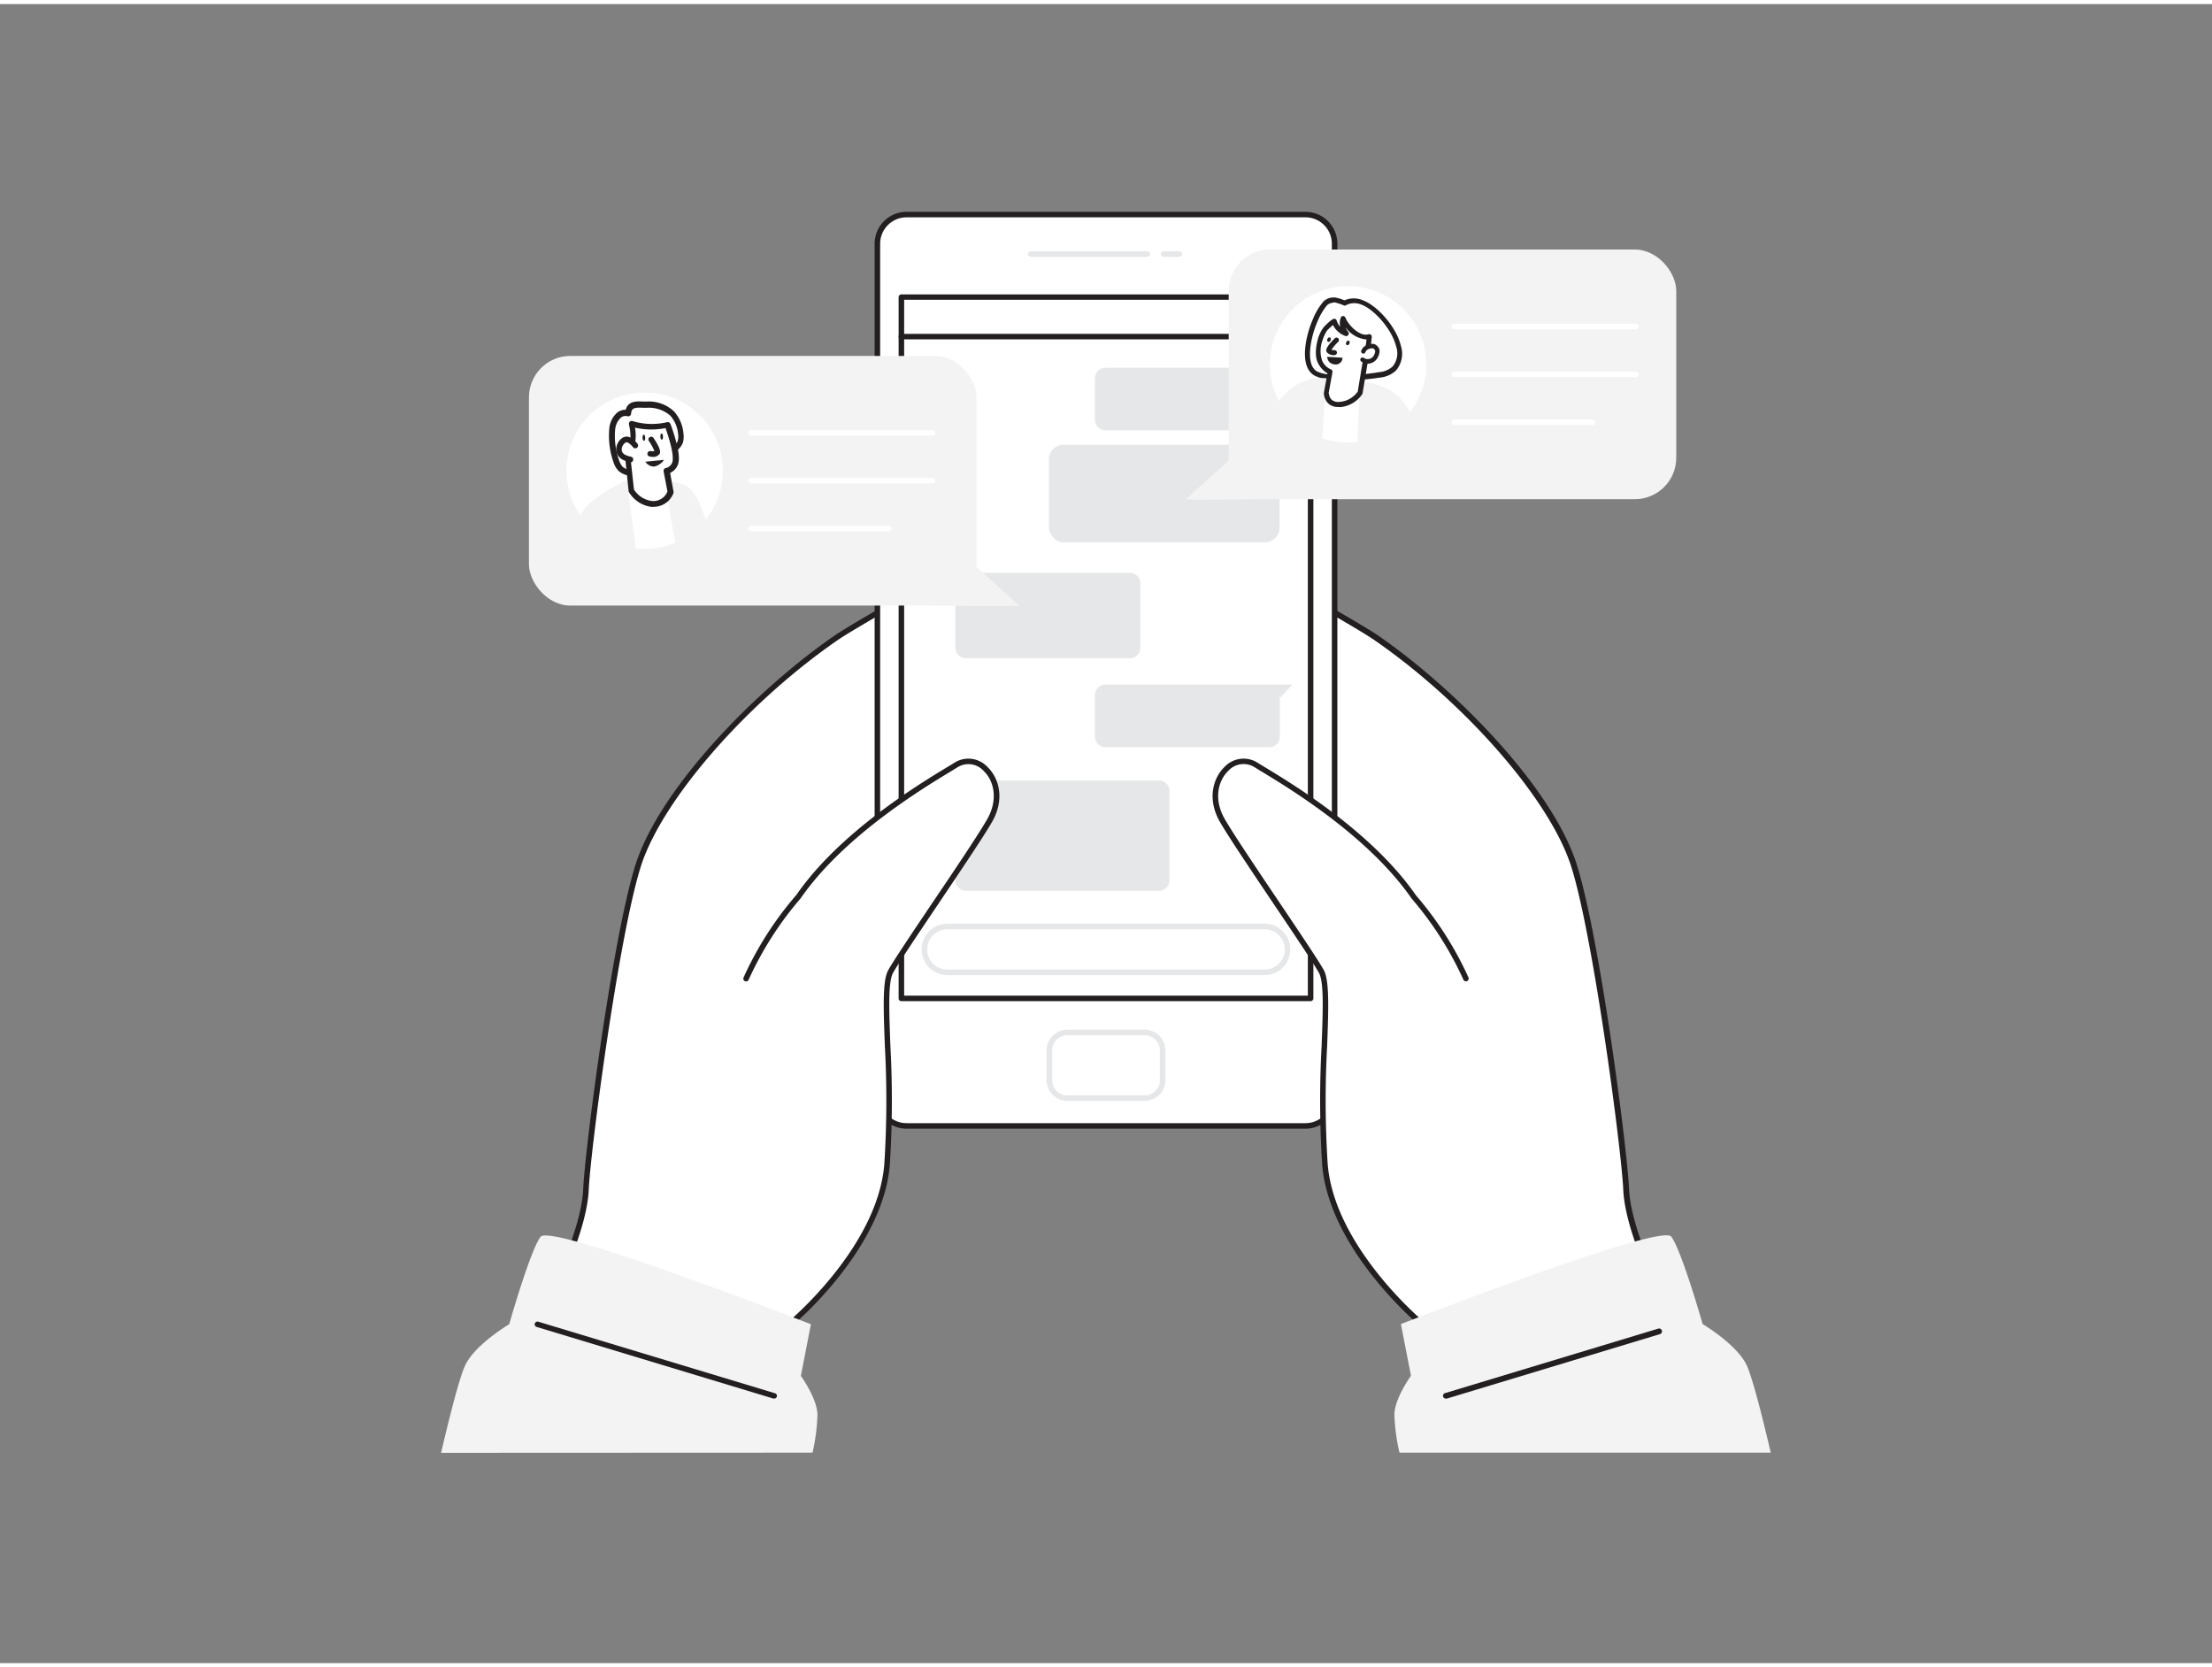 <svg xmlns="http://www.w3.org/2000/svg" viewBox="0 0 400 300" width="406" height="306" class="illustration styles_illustrationTablet__1DWOa"><rect x="0" y="0" width="400" height="300" fill="#808080" stroke="none"/><g id="_67_chat" data-name="#67_chat"><path d="M300,233s-5.67-11.33-6-18.57-5.35-45.73-9.44-58.64-20.46-30.62-35.88-41.23c-3.38-2.32-18.89-11-18.89-11l-2.52,45.63s22.35,26.44,23.61,37.77-5.33,31.46-1,39c7.64,13.44,3.12,6.7,12.28,20Z" fill="#fff"></path><path d="M262.17,246.47a.49.49,0,0,1-.41-.22L260,243.63c-4.52-6.57-4.52-6.57-6.15-9.59-.8-1.47-2-3.7-4.35-7.84-2.57-4.53-1.43-13-.21-22,.84-6.16,1.7-12.53,1.18-17.23-1.23-11.05-23.27-37.24-23.49-37.5a.57.57,0,0,1-.12-.35l2.52-45.64a.5.5,0,0,1,.26-.41.46.46,0,0,1,.48,0c.64.36,15.58,8.74,18.93,11,14.21,9.77,31.68,27.63,36.07,41.49,4.13,13,9.14,51.27,9.47,58.77.31,7.05,5.87,18.26,5.93,18.37a.49.49,0,0,1,0,.41.48.48,0,0,1-.3.29l-37.85,13A.41.41,0,0,1,262.17,246.47ZM227.82,149c2,2.39,22.37,26.86,23.6,37.89.53,4.82-.34,11.25-1.19,17.47-1.14,8.42-2.32,17.12.09,21.36s3.56,6.38,4.36,7.86c1.6,3,1.6,3,6.1,9.49l1.59,2.31,36.95-12.68c-1.12-2.32-5.5-11.79-5.78-18.26-.32-7.25-5.4-45.84-9.42-58.5-3.8-12-19.14-29.6-35.69-41-2.9-2-15.08-8.87-18.14-10.6Z" fill="#231f20"></path><path d="M100,233s5.67-11.33,6-18.57,5.35-45.73,9.44-58.64,20.46-30.62,35.88-41.23c3.38-2.32,18.89-11,18.89-11l2.52,45.63s-22.35,26.44-23.61,37.77,5.33,31.46,1,39c-7.64,13.44-3.12,6.7-12.28,20Z" fill="#fff"></path><path d="M137.83,246.47a.41.41,0,0,1-.16,0l-37.85-13a.48.48,0,0,1-.3-.29.49.49,0,0,1,0-.41c.06-.11,5.62-11.32,5.93-18.37.33-7.5,5.34-45.74,9.47-58.77,4.39-13.86,21.86-31.72,36.07-41.49,3.35-2.3,18.29-10.68,18.93-11a.46.46,0,0,1,.48,0,.5.5,0,0,1,.26.41l2.52,45.64a.57.57,0,0,1-.12.35c-.22.26-22.26,26.45-23.49,37.5-.52,4.7.34,11.07,1.18,17.23,1.22,9,2.36,17.45-.21,22-2.35,4.14-3.55,6.37-4.35,7.84-1.63,3-1.63,3-6.15,9.59l-1.81,2.62A.49.49,0,0,1,137.83,246.47Zm-37.15-13.78,36.95,12.68,1.59-2.31c4.5-6.52,4.5-6.52,6.1-9.49.8-1.48,2-3.72,4.36-7.86s1.23-12.94.09-21.36c-.85-6.22-1.72-12.65-1.19-17.47,1.23-11,21.59-35.5,23.6-37.89l-2.47-44.64c-3.06,1.73-15.24,8.61-18.14,10.6-16.55,11.38-31.89,29-35.69,41-4,12.66-9.1,51.25-9.42,58.5C106.18,220.9,101.8,230.37,100.68,232.69Z" fill="#231f20"></path><rect x="158.66" y="38.06" width="82.67" height="164.8" rx="5.27" fill="#fff"></rect><path d="M236.07,203.36H163.93a5.78,5.78,0,0,1-5.77-5.77V43.33a5.78,5.78,0,0,1,5.77-5.77h72.14a5.78,5.78,0,0,1,5.77,5.77V197.59A5.78,5.78,0,0,1,236.07,203.36ZM163.93,38.56a4.78,4.78,0,0,0-4.77,4.77V197.59a4.78,4.78,0,0,0,4.77,4.77h72.14a4.78,4.78,0,0,0,4.77-4.77V43.33a4.78,4.78,0,0,0-4.77-4.77Z" fill="#231f20"></path><rect x="163" y="52.97" width="73.99" height="126.83" fill="#fff"></rect><path d="M237,180.3H163a.51.51,0,0,1-.5-.5V53a.5.5,0,0,1,.5-.5h74a.5.5,0,0,1,.5.5V179.8A.51.51,0,0,1,237,180.3Zm-73.5-1h73V53.47h-73Z" fill="#231f20"></path><rect x="189.72" y="185.96" width="20.55" height="11.86" rx="3.24" fill="#fff"></rect><path d="M207,198.33H193a3.75,3.75,0,0,1-3.74-3.74v-5.38a3.75,3.75,0,0,1,3.74-3.75H207a3.75,3.75,0,0,1,3.74,3.75v5.38A3.75,3.75,0,0,1,207,198.33ZM193,186.46a2.75,2.75,0,0,0-2.74,2.75v5.38a2.74,2.74,0,0,0,2.74,2.74H207a2.74,2.74,0,0,0,2.74-2.74v-5.38a2.75,2.75,0,0,0-2.74-2.75Z" fill="#e6e7e8"></path><path d="M207.47,45.7H186.4a.51.51,0,0,1-.5-.5.5.5,0,0,1,.5-.5h21.07a.5.5,0,0,1,.5.5A.5.5,0,0,1,207.47,45.7Z" fill="#e6e7e8"></path><path d="M213.25,45.7h-2.82a.5.5,0,0,1-.5-.5.5.5,0,0,1,.5-.5h2.82a.5.5,0,0,1,.5.5A.5.5,0,0,1,213.25,45.7Z" fill="#e6e7e8"></path><path d="M237,60.63H163a.51.51,0,0,1-.5-.5.5.5,0,0,1,.5-.5h74a.5.5,0,0,1,.5.5A.51.51,0,0,1,237,60.63Z" fill="#231f20"></path><path d="M233.74,65.77h-4.09v0l-.18,0H199.86A1.92,1.92,0,0,0,198,67.68v7.48a1.92,1.92,0,0,0,1.91,1.91h29.61a1.91,1.91,0,0,0,1.91-1.91v-7Z" fill="#e6e7e8"></path><path d="M170.41,102.83h4.09v0l.18,0h29.61a1.91,1.91,0,0,1,1.91,1.91v11.64a1.9,1.9,0,0,1-1.91,1.91H174.68a1.91,1.91,0,0,1-1.91-1.91V105.19Z" fill="#e6e7e8"></path><path d="M170.41,140.39h4.09v0l.18,0h34.9a1.91,1.91,0,0,1,1.9,1.91v16.13a1.91,1.91,0,0,1-1.9,1.91h-34.9a1.92,1.92,0,0,1-1.91-1.91V142.75Z" fill="#e6e7e8"></path><path d="M233.74,123.05h-4.09v0l-.18,0H199.86A1.91,1.91,0,0,0,198,125v7.47a1.91,1.91,0,0,0,1.91,1.91h29.61a1.9,1.9,0,0,0,1.91-1.91v-7Z" fill="#e6e7e8"></path><rect x="189.68" y="79.69" width="41.7" height="17.63" rx="2.64" fill="#e6e7e8"></rect><rect x="167.17" y="166.79" width="65.66" height="8.3" rx="4.15" fill="#fff"></rect><path d="M228.68,175.59H171.32a4.65,4.65,0,0,1,0-9.3h57.36a4.65,4.65,0,0,1,0,9.3Zm-57.36-8.3a3.65,3.65,0,0,0,0,7.3h57.36a3.65,3.65,0,0,0,0-7.3Z" fill="#e6e7e8"></path><path d="M142.81,238.72s16.34-13.46,17.6-28.89-1.26-31.39.63-34.86S176.1,152.63,179,147.59c3.78-6.61-1.89-12.59-6-10.07s-20.14,11.64-28.64,23.92a60.7,60.7,0,0,0-9.44,14.79" fill="#fff"></path><path d="M142.81,239.22a.52.52,0,0,1-.39-.19.5.5,0,0,1,.07-.7c.16-.13,16.2-13.51,17.42-28.54a180.51,180.51,0,0,0,.1-21.39c-.26-6.84-.44-11.77.59-13.67.92-1.68,4.46-6.94,8.2-12.5,4.06-6,8.27-12.29,9.75-14.89,2-3.57,1.15-6.91-.64-8.64a3.72,3.72,0,0,0-4.65-.76l-1.09.67c-5.36,3.24-19.59,11.83-27.4,23.11a61.3,61.3,0,0,0-9.4,14.72.51.51,0,0,1-.66.25.52.52,0,0,1-.25-.67A61.32,61.32,0,0,1,144,161.1c7.88-11.4,22.24-20.08,27.65-23.34l1.09-.67a4.72,4.72,0,0,1,5.86.89c2.07,2,3.12,5.82.82,9.86-1.5,2.63-5.72,8.89-9.79,14.95-3.73,5.54-7.25,10.78-8.15,12.42s-.71,6.73-.47,13.15a182.54,182.54,0,0,1-.1,21.51c-1.26,15.46-17.62,29.1-17.78,29.23A.51.51,0,0,1,142.81,239.22Z" fill="#231f20"></path><path d="M146.93,261.94a35,35,0,0,0,.89-6.82c0-2.9-3-7.06-3-7.06l1.82-9.34s-47-18.33-48.89-15.81-5.67,15.81-5.67,15.81-6,3.55-7.87,7.25c-1.09,2.13-3,9.83-4.45,16Z" fill="#f3f3f3"></path><path d="M257.19,238.72s-16.34-13.46-17.6-28.89,1.26-31.39-.63-34.86S223.9,152.63,221,147.59c-3.78-6.61,1.89-12.59,6-10.07s20.14,11.64,28.64,23.92a60.7,60.7,0,0,1,9.44,14.79" fill="#fff"></path><path d="M257.19,239.22a.51.51,0,0,1-.32-.12c-.16-.13-16.52-13.77-17.78-29.23a182.54,182.54,0,0,1-.1-21.51c.24-6.42.43-11.49-.47-13.15s-4.42-6.88-8.15-12.42c-4.07-6.06-8.29-12.32-9.79-14.95-2.3-4-1.25-7.86.82-9.86a4.72,4.72,0,0,1,5.86-.89l1.09.67c5.41,3.26,19.77,11.94,27.7,23.4h0A61.65,61.65,0,0,1,265.54,176a.52.52,0,0,1-.25.67.51.51,0,0,1-.66-.25,61.12,61.12,0,0,0-9.35-14.66c-7.86-11.34-22.09-19.93-27.45-23.17l-1.09-.67a3.72,3.72,0,0,0-4.65.76c-1.79,1.73-2.68,5.07-.64,8.64,1.48,2.6,5.69,8.85,9.75,14.89,3.74,5.56,7.28,10.82,8.2,12.5,1,1.9.85,6.83.59,13.67a180.51,180.51,0,0,0,.1,21.39c1.22,15,17.26,28.41,17.42,28.54a.5.5,0,0,1,.07.7A.52.52,0,0,1,257.19,239.22Z" fill="#231f20"></path><line x1="97.19" y1="238.72" x2="140" y2="251.66" fill="#fff"></line><path d="M140,252.16l-.15,0-42.8-12.95a.49.49,0,0,1-.34-.62.51.51,0,0,1,.63-.33l42.8,12.94a.5.5,0,0,1,.34.62A.51.51,0,0,1,140,252.16Z" fill="#231f20"></path><path d="M253.07,261.94h67.14c-1.44-6.14-3.36-13.84-4.45-16-1.89-3.7-7.87-7.25-7.87-7.25s-3.78-13.29-5.67-15.81-48.89,15.81-48.89,15.81l1.82,9.34s-3,4.16-3,7.06A35,35,0,0,0,253.07,261.94Z" fill="#f3f3f3"></path><path d="M300,240l-38.58,11.67" fill="#fff"></path><path d="M261.44,252.16a.51.51,0,0,1-.48-.36.5.5,0,0,1,.34-.62l38.58-11.67a.5.5,0,0,1,.28,1l-38.58,11.67Z" fill="#231f20"></path><rect x="95.65" y="63.62" width="80.93" height="45.15" rx="7.49" fill="#f3f3f3"></rect><circle cx="116.57" cy="84.39" r="14.14" fill="#fff"></circle><path d="M110.72,76.85a13.92,13.92,0,0,0,.71,5.74,3.76,3.76,0,0,0,.81,1.45,3.26,3.26,0,0,0,1.71.74,16.53,16.53,0,0,0,3.06.3,4.55,4.55,0,0,0,3-.8c1-.84.89-1.89,1.34-3,.35-.85,1.29-1.12,1.62-2.05a3.39,3.39,0,0,0,.11-1.49,6.33,6.33,0,0,0-1.57-3.66A6.25,6.25,0,0,0,117,72.43c-1.54,0-3.23-.4-3.39,1.53a1.85,1.85,0,0,0-1.64.33A3.89,3.89,0,0,0,110.72,76.85Z" fill="#fff"></path><path d="M117.13,85.6H117a17.62,17.62,0,0,1-3.15-.32,3.66,3.66,0,0,1-2-.87,4,4,0,0,1-.94-1.66,14.37,14.37,0,0,1-.73-6h0a4.35,4.35,0,0,1,1.44-2.89,2.47,2.47,0,0,1,1.53-.51c.42-1.6,2-1.54,3.2-1.48l.63,0a6.64,6.64,0,0,1,4.91,1.79,6.86,6.86,0,0,1,1.7,4,3.89,3.89,0,0,1-.13,1.72,3.17,3.17,0,0,1-1,1.29,2.37,2.37,0,0,0-.64.77,7.86,7.86,0,0,0-.29,1,3.7,3.7,0,0,1-1.2,2.24A5,5,0,0,1,117.13,85.6Zm-5.89-8.68a13.11,13.11,0,0,0,.68,5.5,3.17,3.17,0,0,0,.68,1.25,2.73,2.73,0,0,0,1.44.6,16.53,16.53,0,0,0,3,.3,4.3,4.3,0,0,0,2.7-.69,2.68,2.68,0,0,0,.85-1.68,8,8,0,0,1,.34-1.13,3.06,3.06,0,0,1,.91-1.15,2.16,2.16,0,0,0,.7-.88,2.86,2.86,0,0,0,.09-1.26,5.86,5.86,0,0,0-1.43-3.37A5.92,5.92,0,0,0,117,73l-.67,0c-1.56-.07-2.12,0-2.21,1.07a.51.51,0,0,1-.22.39.53.53,0,0,1-.44.07,1.3,1.3,0,0,0-1.16.23,3.32,3.32,0,0,0-1.06,2.23Z" fill="#231f20"></path><path d="M115.52,102.29l-2-14.67,7,.94L123,102.29l6-.54c-.16-7.07-2.74-13.06-4.58-14.44-2.21-1.64-10.7-1.37-10.7-1.37s-6.76,2.87-8.51,6.1c-.76,1.4-1.22,5.34-1,10.25Z" fill="#f3f3f3"></path><path d="M120.55,84.4l.69,3.8a3.33,3.33,0,0,1-3.45,2.16A5.1,5.1,0,0,1,114.14,88l-.72-7s1.74-1.17.77-5.1a12.34,12.34,0,0,0,6.53.21s1.58,4.2,1.48,6.15A2.11,2.11,0,0,1,120.55,84.4Z" fill="#fff"></path><path d="M118.24,90.91a4.92,4.92,0,0,1-.52,0,5.61,5.61,0,0,1-4-2.68.41.41,0,0,1-.05-.19l-.72-7a.5.5,0,0,1,.23-.47s1.4-1.09.55-4.56a.52.52,0,0,1,.16-.5.5.5,0,0,1,.52-.1,12,12,0,0,0,6.23.19.52.52,0,0,1,.6.32c.07.18,1.62,4.32,1.52,6.36a2.7,2.7,0,0,1-1.58,2.5l.61,3.36a.63.63,0,0,1,0,.27A3.83,3.83,0,0,1,118.24,90.91Zm-3.6-3.13a4.54,4.54,0,0,0,3.22,2.07,2.74,2.74,0,0,0,2.84-1.71L120,84.49a.57.57,0,0,1,.09-.4.52.52,0,0,1,.34-.2,1.59,1.59,0,0,0,1.22-1.69c.07-1.48-.92-4.44-1.3-5.53a13.12,13.12,0,0,1-5.52-.08c.46,2.76-.44,4.09-.91,4.58Z" fill="#231f20"></path><path d="M117.75,78.78s1.39,2,1.07,2.41-1.25.13-1.25.13" fill="#fff"></path><path d="M118.17,81.89a3.27,3.27,0,0,1-.72-.09.49.49,0,0,1-.36-.6.51.51,0,0,1,.6-.37,1.89,1.89,0,0,0,.65,0,9.49,9.49,0,0,0-1-1.82.49.49,0,0,1,.13-.69.5.5,0,0,1,.7.13c1.61,2.37,1.19,2.83,1,3A1.4,1.4,0,0,1,118.17,81.89Zm.2-.86h0Z" fill="#231f20"></path><ellipse cx="116.44" cy="78.41" rx="0.24" ry="0.56" transform="translate(-2.36 3.62) rotate(-1.76)" fill="#231f20"></ellipse><ellipse cx="119.66" cy="78.2" rx="0.24" ry="0.56" transform="translate(-2.35 3.72) rotate(-1.76)" fill="#231f20"></ellipse><path d="M114.92,79.78a3.46,3.46,0,0,0-1-.88,1.09,1.09,0,0,0-.66-.22,1,1,0,0,0-.53.21,2.06,2.06,0,0,0-.83,1.43,1.58,1.58,0,0,0,.11.78,1.74,1.74,0,0,0,.86.85,4.79,4.79,0,0,0,1.18.38" fill="#fff"></path><path d="M114.1,82.85l-.12,0a5.11,5.11,0,0,1-1.29-.42,2.28,2.28,0,0,1-1.11-1.11,2.07,2.07,0,0,1-.14-1,2.57,2.57,0,0,1,1-1.8,1.41,1.41,0,0,1,1.76,0,3.92,3.92,0,0,1,1.09,1,.51.51,0,1,1-.83.6,3.17,3.17,0,0,0-.8-.75.75.75,0,0,0-.36-.14.53.53,0,0,0-.26.12,1.51,1.51,0,0,0-.61,1.06,1.13,1.13,0,0,0,.06.53,1.28,1.28,0,0,0,.62.59,5.15,5.15,0,0,0,1.07.34.52.52,0,0,1-.12,1Z" fill="#231f20"></path><path d="M120.07,82.42l-3.37.33a1.92,1.92,0,0,0,1.58.88A2.88,2.88,0,0,0,120.07,82.42Z" fill="#231f20"></path><path d="M168.62,78.05h-32.8a.5.5,0,0,1-.5-.5.5.5,0,0,1,.5-.5h32.8a.5.5,0,0,1,.5.5A.5.5,0,0,1,168.62,78.05Z" fill="#fff"></path><path d="M168.62,86.69h-32.8a.5.5,0,0,1-.5-.5.5.5,0,0,1,.5-.5h32.8a.5.5,0,0,1,.5.5A.5.5,0,0,1,168.62,86.69Z" fill="#fff"></path><path d="M160.77,95.34h-25a.5.5,0,0,1-.5-.5.5.5,0,0,1,.5-.5h25a.5.5,0,0,1,.5.5A.5.5,0,0,1,160.77,95.34Z" fill="#fff"></path><path d="M169.09,108.77s15.45.23,15.22,0-12.22-11-12.22-11Z" fill="#f3f3f3"></path><rect x="222.19" y="44.37" width="80.93" height="45.15" rx="7.49" transform="translate(525.31 133.9) rotate(-180)" fill="#f3f3f3"></rect><circle cx="243.77" cy="65.14" r="14.14" fill="#fff"></circle><path d="M295.82,58.8H263a.5.5,0,0,1,0-1h32.8a.5.5,0,0,1,0,1Z" fill="#fff"></path><path d="M295.82,67.45H263a.5.5,0,0,1-.5-.5.5.5,0,0,1,.5-.5h32.8a.5.5,0,0,1,.5.5A.5.5,0,0,1,295.82,67.45Z" fill="#fff"></path><path d="M288,76.1H263a.5.5,0,0,1-.5-.5.5.5,0,0,1,.5-.5h25a.5.5,0,0,1,.5.5A.5.5,0,0,1,288,76.1Z" fill="#fff"></path><path d="M229.68,89.52s-15.44.23-15.22,0,12.22-11,12.22-11Z" fill="#f3f3f3"></path><path d="M241,53.5l.38,0a8.08,8.08,0,0,1,1.73.58,3.51,3.51,0,0,1,3.16-.14c3.35,1.2,9,8.41,5.8,12A4.56,4.56,0,0,1,249.38,67a37.32,37.32,0,0,1-8.44.45,7,7,0,0,1-3-.67c-2.77-1.51-1.14-7.46-.09-9.76a12,12,0,0,1,1.8-3A2.29,2.29,0,0,1,241,53.5Z" fill="#fff"></path><path d="M243.2,68c-.76,0-1.53,0-2.29-.07a7.58,7.58,0,0,1-3.16-.73c-3.05-1.66-1.5-7.69-.28-10.35a11.33,11.33,0,0,1,1.88-3.1,2.77,2.77,0,0,1,1.63-.7h0l.43,0a8.44,8.44,0,0,1,1.71.52,4.17,4.17,0,0,1,3.34,0c2.45.88,6,4.65,6.86,8.21a4.69,4.69,0,0,1-.88,4.48,5,5,0,0,1-3,1.29A37.31,37.31,0,0,1,243.2,68Zm-2.12-14a1.85,1.85,0,0,0-1.08.43,11,11,0,0,0-1.7,2.84c-1.18,2.57-2.43,7.9-.11,9.17A6.57,6.57,0,0,0,241,67a35.82,35.82,0,0,0,8.34-.44,4.16,4.16,0,0,0,2.46-1,3.73,3.73,0,0,0,.67-3.64c-.8-3.23-4.09-6.79-6.28-7.57a3.24,3.24,0,0,0-2.75.08.45.45,0,0,1-.55,0,13.11,13.11,0,0,0-1.47-.48l-.3,0Z" fill="#231f20"></path><path d="M238.93,80.1c.41-4.43.72-10,.72-10.1l6.19.25-.44,9.85L257.33,78a32.72,32.72,0,0,0-3.64-6.12c-2.79-3.75-8.9-3.78-9.06-3.78.16,0,2.92,0-5-.45-8.57-.49-11.12,9.72-11.12,9.72l1.22.63Z" fill="#f3f3f3"></path><path d="M240.53,66.5s-.7,3.84-.7,3.84a2,2,0,0,0,2.43,2,5,5,0,0,0,3.67-2.14l.78-4.76a49.56,49.56,0,0,0,.87-5.39c-1.86.6-4.15-1.75-4.73-3.27a2.87,2.87,0,0,0,.59,2.75,3.51,3.51,0,0,1-2.19-2.27,12,12,0,0,0-1.54,1.38,6.58,6.58,0,0,0-.93,1.9c-.36,1.18-.67,3-.07,4.12A3.42,3.42,0,0,0,240.53,66.5Z" fill="#fff"></path><path d="M242,72.85a2.57,2.57,0,0,1-1.83-.65,2.72,2.72,0,0,1-.77-1.87c0-.06.47-2.6.65-3.56a4.35,4.35,0,0,1-1.71-1.85c-.75-1.45-.23-3.6,0-4.46a7,7,0,0,1,1-2s1.48-1.64,2-1.56a.45.45,0,0,1,.37.32,2.9,2.9,0,0,0,.63,1.12,3.26,3.26,0,0,1,.1-1.61.46.46,0,0,1,.42-.32.47.47,0,0,1,.44.3c.5,1.32,2.61,3.5,4.16,3a.45.45,0,0,1,.42.07.46.46,0,0,1,.18.38,28.19,28.19,0,0,1-.56,3.76c-.11.57-.22,1.13-.31,1.69l-.79,4.75a.49.49,0,0,1-.06.17,5.37,5.37,0,0,1-4,2.35Zm-1.69-2.43a1.81,1.81,0,0,0,.49,1.12,1.88,1.88,0,0,0,1.46.39,4.44,4.44,0,0,0,3.26-1.85l.77-4.66c.1-.56.21-1.14.32-1.71.2-1,.4-2.05.5-3.06a5.16,5.16,0,0,1-3.77-2.19,2.4,2.4,0,0,0,.47.82.44.44,0,0,1,0,.55.45.45,0,0,1-.53.19,4.07,4.07,0,0,1-2.24-2c-.38.34-.88.82-1,.93a6.19,6.19,0,0,0-.85,1.75,5.46,5.46,0,0,0-.1,3.78,3,3,0,0,0,1.54,1.56.45.45,0,0,1,.32.52c0,.07-.68,3.69-.7,3.84Z" fill="#231f20"></path><path d="M246.56,62.74a1.29,1.29,0,0,1,.58-.64,2.38,2.38,0,0,1,.78-.25,1,1,0,0,1,.45,0,.78.78,0,0,1,.28.16,1,1,0,0,1,.41.6,1.23,1.23,0,0,1-.07.6,2.34,2.34,0,0,1-.26.61,1.67,1.67,0,0,1-1,.73,1.72,1.72,0,0,1-1.27-.23" fill="#fff"></path><path d="M247.33,65a2.05,2.05,0,0,1-1.13-.34.4.4,0,1,1,.43-.67,1.26,1.26,0,0,0,1.76-.38,1.62,1.62,0,0,0,.22-.51.83.83,0,0,0,.06-.4.63.63,0,0,0-.27-.37.32.32,0,0,0-.14-.08.63.63,0,0,0-.27,0,2.14,2.14,0,0,0-.66.2,1,1,0,0,0-.41.46.4.4,0,1,1-.73-.31,1.8,1.8,0,0,1,.75-.84,2.61,2.61,0,0,1,.91-.29,1.34,1.34,0,0,1,.63,0,1.3,1.3,0,0,1,.41.22,1.49,1.49,0,0,1,.57.85,1.69,1.69,0,0,1-.09.79,2.54,2.54,0,0,1-.3.7,2.11,2.11,0,0,1-1.74,1Z" fill="#231f20"></path><path d="M241.68,60.76s-1.61,1.57-1.38,2,1.09.32,1.09.32" fill="#fff"></path><path d="M241.27,63.48a1.61,1.61,0,0,1-1.35-.54c-.12-.2-.42-.68,1.45-2.5a.44.44,0,0,1,.63,0,.45.45,0,0,1,0,.63,7.92,7.92,0,0,0-1.23,1.44,1.86,1.86,0,0,0,.61.07.45.45,0,0,1,0,.89Z" fill="#231f20"></path><ellipse cx="243.72" cy="61.26" rx="0.43" ry="0.31" transform="translate(85.89 256.82) rotate(-65.2)" fill="#231f20"></ellipse><ellipse cx="240.31" cy="60.66" rx="0.43" ry="0.31" transform="translate(84.46 253.38) rotate(-65.2)" fill="#231f20"></ellipse><path d="M240,63.78l2.77.17a1.22,1.22,0,0,1-1.49,1.19A1.4,1.4,0,0,1,240,63.78Z" fill="#231f20"></path></g></svg>